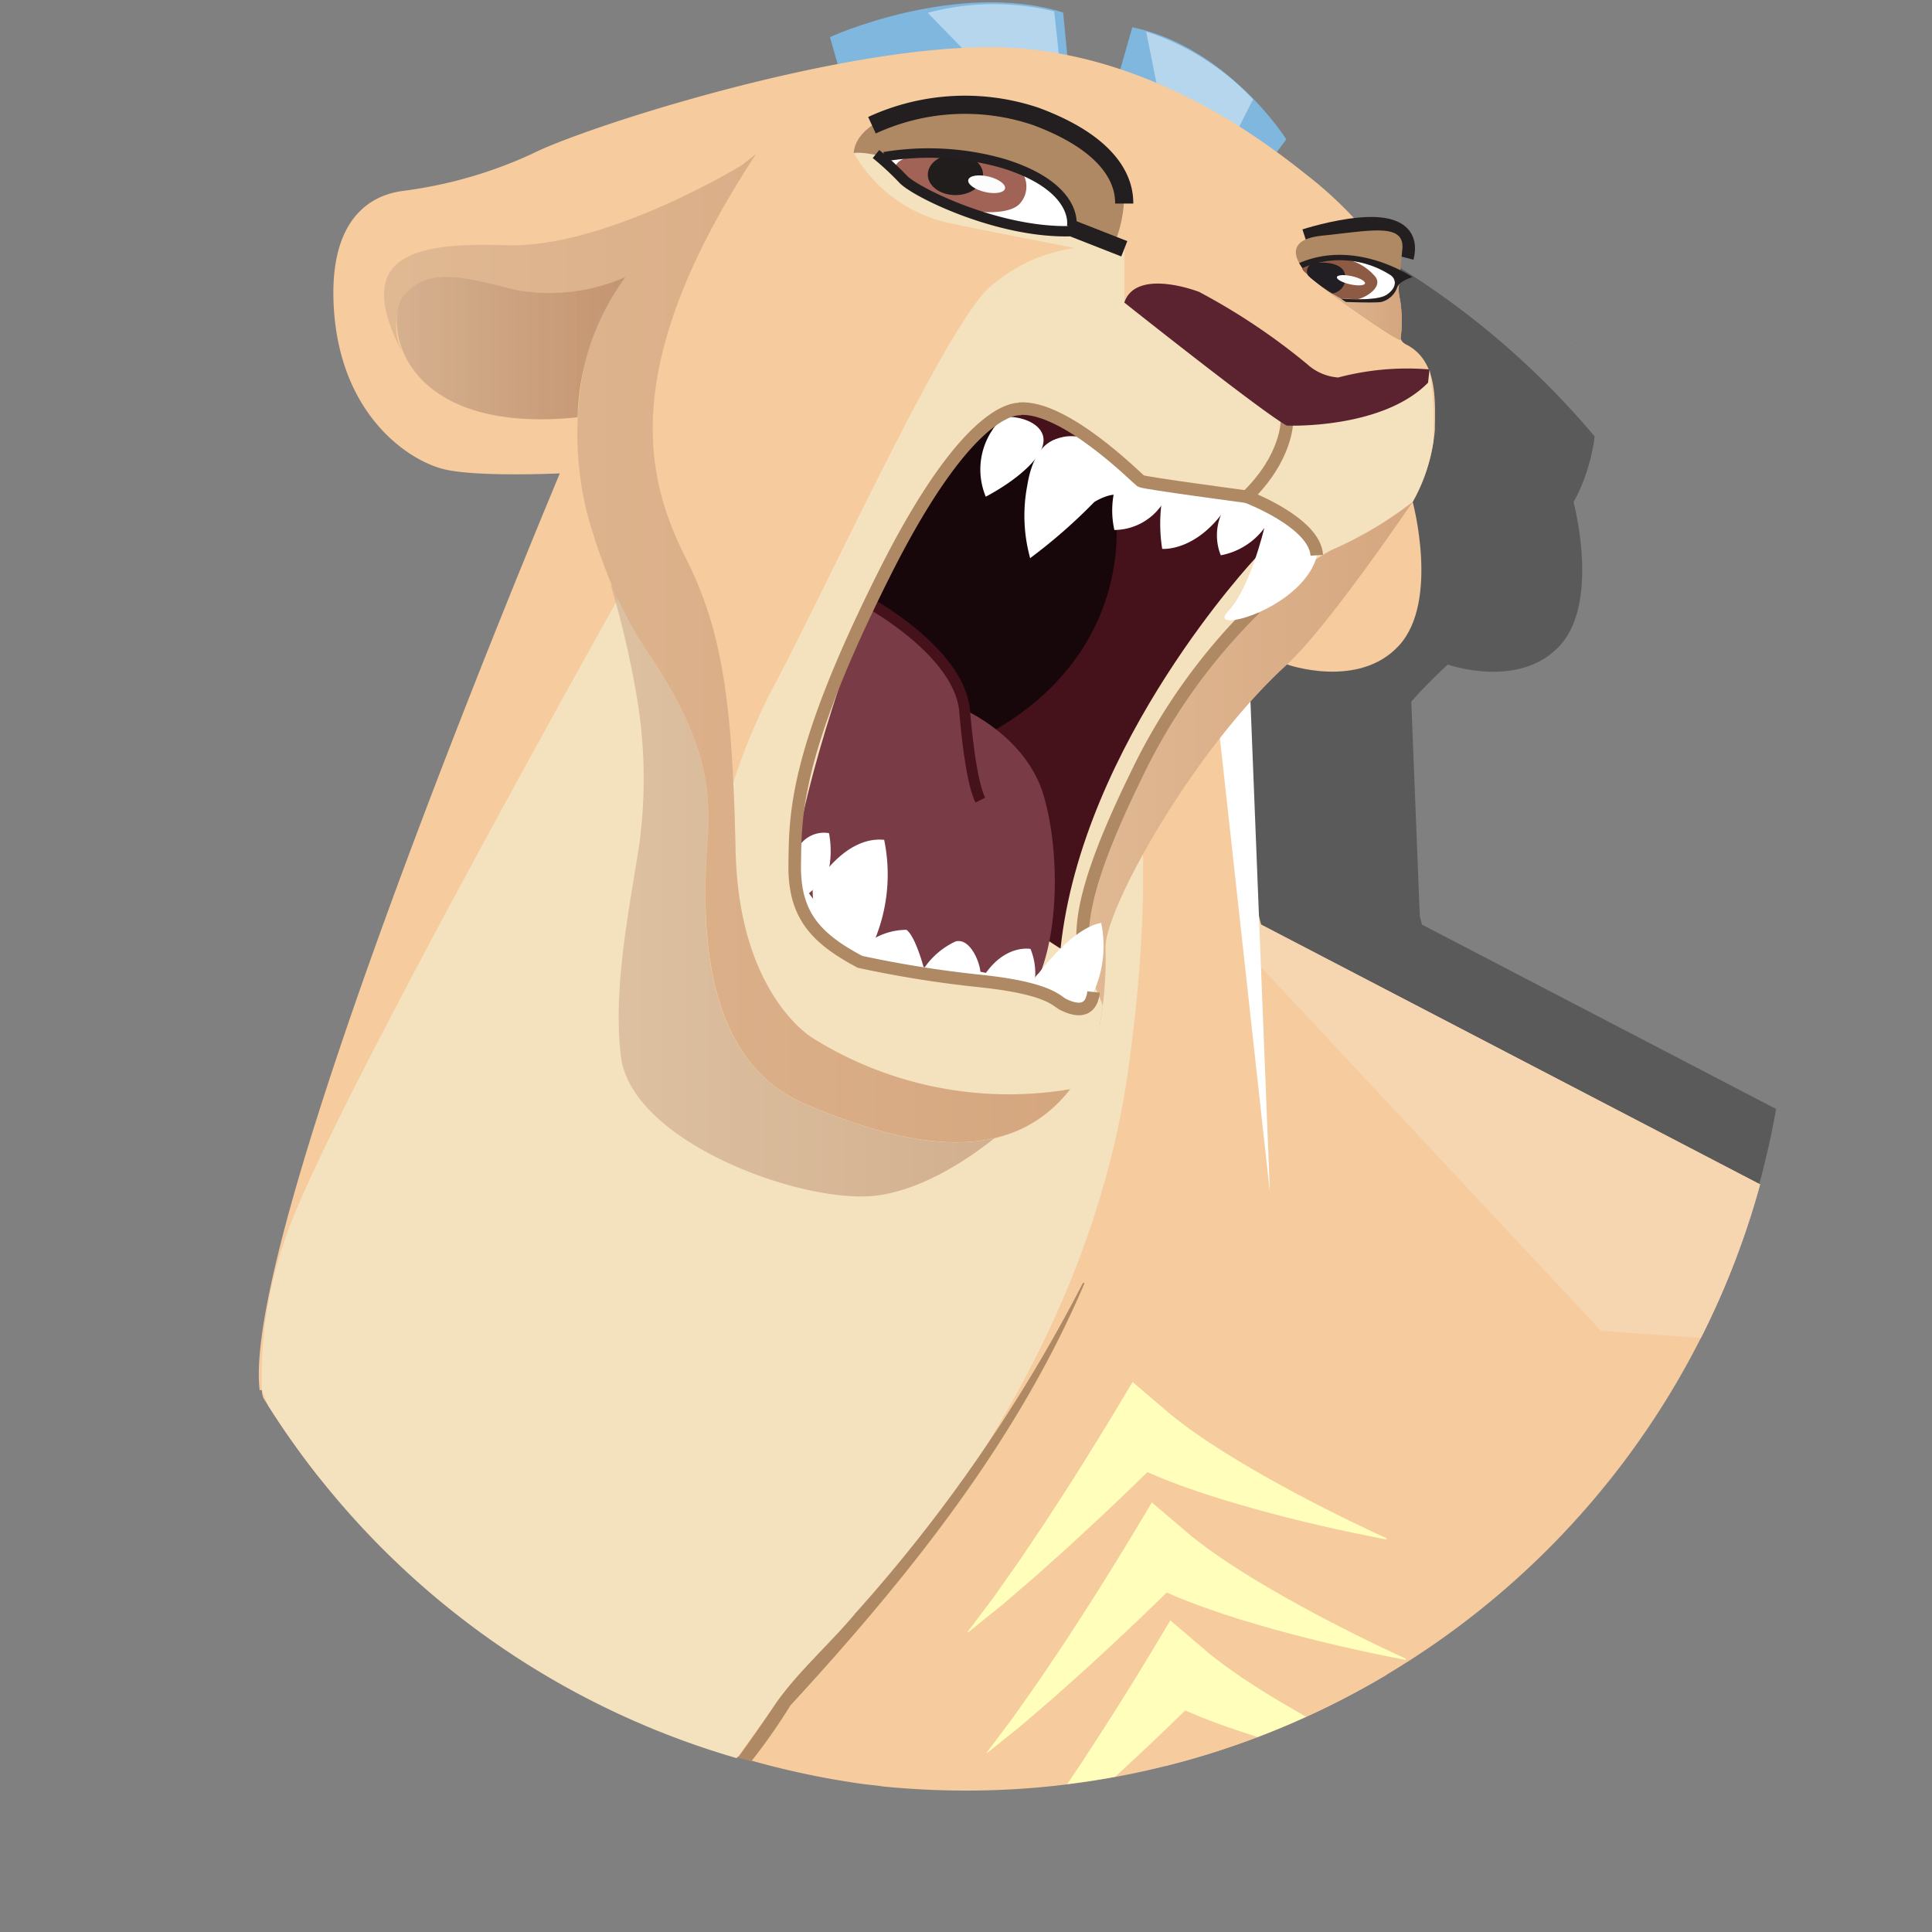 <svg id="claw" xmlns="http://www.w3.org/2000/svg" xmlns:xlink="http://www.w3.org/1999/xlink" width="120" height="120" viewBox="0 0 120 120">
  <rect x="0" y="0" width="120" height="120" fill="#808080" stroke="none"/>
  <defs>
    <linearGradient id="linear-gradient" y1="0.5" x2="1" y2="0.5" gradientUnits="objectBoundingBox">
      <stop offset="0" stop-color="#cba88b"/>
      <stop offset="1" stop-color="#b48362"/>
    </linearGradient>
    <linearGradient id="linear-gradient-6" x1="0" y1="0.5" x2="1" y2="0.5" xlink:href="#linear-gradient"/>
  </defs>
  <path id="Path_3365" data-name="Path 3365" d="M2083.756,402.668l-21.993-11.451c-.047-.179-.092-.354-.138-.531l-.527-13.323a32.255,32.255,0,0,1,2.267-2.3s4.442,1.57,6.958-1.175.85-8.922.85-8.922l0,0,.024-.042.031-.052.085-.154.011-.021c.016-.031.032-.063.051-.1s.051-.1.078-.159c.013-.026.025-.049.038-.078l0-.008c.026-.055.052-.111.079-.172s.059-.13.089-.2l.025-.062.016-.036c.023-.057.045-.108.069-.168.033-.085.067-.176.1-.269l.015-.04.026-.068h0l0-.015c.047-.133.092-.271.139-.418.027-.089.054-.18.081-.274.044-.153.085-.307.125-.472.026-.107.05-.219.074-.332.036-.167.07-.333.1-.511.006-.038.015-.072.021-.11l0-.06c.013-.083.023-.169.036-.252a51.093,51.093,0,0,0-68.355-8.982c0,.282-.005.562.011.87.347,6.691,4.536,9.556,6.777,10.14a34.822,34.822,0,0,0,7.268.28c-4.888,11.744-19.7,48.253-18.643,56.944l.137-.007a1.243,1.243,0,0,0,.1.505c.086.139.182.27.269.408l.013.032q.623.987,1.289,1.945c.123.175.254.344.378.518.415.58.839,1.151,1.277,1.712.06.077.114.159.174.235l.121.135a51.218,51.218,0,0,0,25.869,17.37l.066-.091.042.013-.033.046c.274.079.548.16.824.234l.028-.037a41.3,41.3,0,0,0,7.013,1.454c.4.048.666.068,1,.117A51.139,51.139,0,0,0,2083.756,402.668Z" transform="translate(-1973.44 -333.787)" opacity="0.3" style="mix-blend-mode: normal;isolation: isolate"/>
  <path id="Path_3366" data-name="Path 3366" d="M2070.868,354.94l.409.374A2.33,2.33,0,0,0,2070.868,354.94Z" transform="translate(-1973.44 -333.787)" fill="#af8864"/>
  <path id="Path_3367" data-name="Path 3367" d="M1999.218,431.528a51.9,51.9,0,0,0,27.92,13.081c.46.054.731.071,1.136.138q2.531.252,5.13.256a50.935,50.935,0,0,0,26.156-7.189c1.853-13.172-4.568-34.067-8.119-47.884l-1.08-22.753s-1.454-15.844-19.418-18.65c-15.691-2.452-19.231,4.531-21.193,11,0,0-21.445,50.21-20.182,60.606l.138-.007a1.241,1.241,0,0,0,.1.505,51.3,51.3,0,0,0,3.4,4.85C1994.594,427.049,1996.523,429.03,1999.218,431.528Z" transform="translate(-1973.44 -333.787)" fill="#f6cb9d"/>
  <path id="Path_3368" data-name="Path 3368" d="M1989.869,418.14l55.962,25.336a51.257,51.257,0,0,0,36.933-36.124L2049.3,389.93S1992.438,390.448,1989.869,418.14Z" transform="translate(-1973.44 -333.787)" fill="#f6cb9d"/>
  <path id="Path_3369" data-name="Path 3369" d="M2043.509,400.291c3.361-23.781-3.366-30.112-3.9-30.75s-23.255-6.619-23.255-6.619-23.078,40.652-25.287,48.069a25.751,25.751,0,0,0-1.362,9.139s.133.345.384.945A51.274,51.274,0,0,0,2019.2,442.99c1.179-1.645,2.378-3.262,3.345-4.449C2022.544,438.541,2040.33,422.79,2043.509,400.291Z" transform="translate(-1973.44 -333.787)" fill="#f4e1be"/>
  <path id="Path_3370" data-name="Path 3370" d="M2051.567,391.11l.194,2.747,21.115,22.589,6.208.451a50.794,50.794,0,0,0,3.68-9.545Z" transform="translate(-1973.44 -333.787)" fill="#f6d5b1"/>
  <path id="Path_3371" data-name="Path 3371" d="M2034.778,433.5c.42-.542.805-1.116,1.2-1.674s.794-1.116,1.172-1.69l1.148-1.706c.749-1.151,1.5-2.295,2.225-3.457s1.453-2.328,2.145-3.483l1.118-1.867,1.682,1.435.721.615c.246.2.515.4.774.6s.536.389.81.582.548.386.835.567c1.128.751,2.317,1.449,3.518,2.132,2.413,1.357,4.909,2.616,7.451,3.785l-.022.07c-2.754-.528-5.5-1.155-8.229-1.913-1.365-.385-2.731-.791-4.1-1.28-.341-.114-.681-.246-1.022-.378s-.684-.256-1.024-.41c-.158-.07-.317-.137-.475-.2-.592.578-1.184,1.152-1.784,1.722-1,.961-2.026,1.9-3.043,2.844l-1.551,1.389c-.51.467-1.042.915-1.567,1.367s-1.041.91-1.589,1.338l-1.612,1.3-.031-.031Z" transform="translate(-1973.44 -333.787)" fill="#fffeba"/>
  <path id="Path_3372" data-name="Path 3372" d="M2037.176,439.308c.394-.562.793-1.117,1.172-1.691l1.148-1.706c.749-1.15,1.5-2.3,2.225-3.457s1.453-2.328,2.145-3.482l1.118-1.868,1.683,1.435.72.615c.246.205.515.4.774.6s.536.39.81.583.548.385.835.567c1.128.75,2.317,1.448,3.518,2.131,2.413,1.357,4.909,2.616,7.451,3.785l-.022.07c-2.754-.528-5.495-1.155-8.228-1.913-1.366-.385-2.732-.79-4.095-1.28-.342-.114-.682-.246-1.023-.378s-.684-.256-1.024-.41c-.158-.07-.316-.136-.475-.205-.592.579-1.184,1.152-1.784,1.722-1,.961-2.026,1.9-3.043,2.844l-1.55,1.39c-.511.466-1.043.915-1.568,1.366s-1.041.909-1.588,1.339l-1.613,1.3-.031-.031,1.241-1.652C2036.392,440.439,2036.777,439.866,2037.176,439.308Z" transform="translate(-1973.44 -333.787)" fill="#fffeba"/>
  <path id="Path_3373" data-name="Path 3373" d="M2050.849,370.8l1.466,37.04-3.622-32.9" transform="translate(-1973.44 -333.787)" fill="#fff"/>
  <path id="Path_3374" data-name="Path 3374" d="M2025.643,338.38l-.65-2.278c-.118,0,7.925-3.59,14.481-1.539l.45,4.636Z" transform="translate(-1973.44 -333.787)" fill="#7fb7df"/>
  <path id="Path_3375" data-name="Path 3375" d="M2031.061,334.584l3.053,3.13,5.15-.026-.344-3.192A15.86,15.86,0,0,0,2031.061,334.584Z" transform="translate(-1973.44 -333.787)" fill="#fff" opacity="0.43"/>
  <path id="Path_3376" data-name="Path 3376" d="M2051.48,344.91l1.849-2.458c.087.051-3.663-5.775-9.56-6.97l-1.343,4.71Z" transform="translate(-1973.44 -333.787)" fill="#7fb7df"/>
  <path id="Path_3377" data-name="Path 3377" d="M2044.631,335.748l.855,4.288,4.332,2.786,1.451-2.865A15.852,15.852,0,0,0,2044.631,335.748Z" transform="translate(-1973.44 -333.787)" fill="#fff" opacity="0.43"/>
  <path id="Path_3378" data-name="Path 3378" d="M2012.909,376.593a30.37,30.37,0,0,1,.227,9.716c-.646,4.184-1.616,8.782-1.14,13.031.6,5.391,11.334,9.262,15.853,8.709s8.893-4.9,8.893-4.9,4.418-10.589,3.675-17.221c-.532-4.745-8.7-7.228-12.363-8.39-5.795-1.839-12.879-2.018-16.708-7.5A56.593,56.593,0,0,1,2012.909,376.593Z" transform="translate(-1973.44 -333.787)" opacity="0.57" fill="url(#linear-gradient)"/>
  <path id="Path_3379" data-name="Path 3379" d="M2053.377,375.058s4.442,1.57,6.957-1.175.851-8.922.851-8.922S2055.13,369.231,2053.377,375.058Z" transform="translate(-1973.44 -333.787)" fill="#f6cb9d"/>
  <path id="Path_3380" data-name="Path 3380" d="M2020.4,342.907" transform="translate(-1973.44 -333.787)" fill="none" stroke="#f6cb9d" stroke-width="0.588"/>
  <path id="Path_3381" data-name="Path 3381" d="M2009.331,363.142s-6.146.354-8.387-.229-6.431-3.449-6.777-10.14,3.69-7.045,4.488-7.154a27.387,27.387,0,0,0,7.829-2.275c3.036-1.56,18.274-6.518,28.128-6.627s17.541,5.988,20.1,8.02a24.527,24.527,0,0,1,4.079,4.054,7.123,7.123,0,0,1,.782,2.663q.393,1.627.831,3.244a.816.816,0,0,0,.127.3.938.938,0,0,0,.311.217c1.9,1.027,1.74,3.428,1.72,5.286a11.125,11.125,0,0,1-1.381,4.461s-5.271,7.781-7.808,10.1c-5.92,5.4-11.448,15.445-11.269,17.667a27.061,27.061,0,0,1-.555,5.826c-3.3,7.954-10.455,7.088-18.159,3.781s-5.995-15.087-5.963-17.472-.272-5.354-3.7-10.458a31.839,31.839,0,0,1-4.4-11.26" transform="translate(-1973.44 -333.787)" fill="#f6cb9d"/>
  <path id="Path_3382" data-name="Path 3382" d="M2061.929,363.328a27.294,27.294,0,0,0-13.406,8.557,52.938,52.938,0,0,0-4.25,6.069,20.1,20.1,0,0,0-4.106,15.8,7.487,7.487,0,0,0,.512,2.686,2.963,2.963,0,0,0,1.036,1.22,23.069,23.069,0,0,0,.393-4.936c-.179-2.222,5.349-12.265,11.269-17.667,2.537-2.316,7.808-10.1,7.808-10.1A8.9,8.9,0,0,0,2061.929,363.328Z" transform="translate(-1973.44 -333.787)" opacity="0.5" fill="url(#linear-gradient)" style="mix-blend-mode: multiply;isolation: isolate"/>
  <path id="Path_3383" data-name="Path 3383" d="M2012.285,350.993a11.712,11.712,0,0,1-6.761.812c-3.244-.812-5.408-1.439-6.9.227s-.4,8.818,10.686,7.671A15.39,15.39,0,0,1,2012.285,350.993Z" transform="translate(-1973.44 -333.787)" opacity="0.5" fill="url(#linear-gradient)" style="mix-blend-mode: multiply;isolation: isolate"/>
  <path id="Path_3384" data-name="Path 3384" d="M2012.285,350.993a11.712,11.712,0,0,1-6.761.812c-3.244-.812-5.408-1.439-6.9.227s-.4,8.818,10.686,7.671A15.39,15.39,0,0,1,2012.285,350.993Z" transform="translate(-1973.44 -333.787)" opacity="0.5" fill="url(#linear-gradient)" style="mix-blend-mode: multiply;isolation: isolate"/>
  <path id="Path_3385" data-name="Path 3385" d="M2053.705,351.4" transform="translate(-1973.44 -333.787)" fill="none" stroke="#f6cb9d" stroke-width="0.588"/>
  <path id="Path_3386" data-name="Path 3386" d="M2062.234,356.734l-8.857,2.969-10.1-7.123v-3.342a10.1,10.1,0,0,0-8.244,2.274c-2.735,2.176-10.212,18.714-13.74,25.285a38.53,38.53,0,0,0-4.009,13.914c.188,4.3,1.352,9.577,6.114,11.621,7.7,3.307,14.858,4.173,18.159-3.781,0,0,.207-1.02.375-2.307-1.034-2.913-2.988-3.952,2.107-14.347S2056.1,367.97,2056.1,367.97a23.78,23.78,0,0,0,5.082-3.009,10.874,10.874,0,0,0,1.287-3.764A23.209,23.209,0,0,0,2062.234,356.734Z" transform="translate(-1973.44 -333.787)" fill="#f4e1be"/>
  <path id="Path_3387" data-name="Path 3387" d="M2039.9,401.439a22.987,22.987,0,0,1-15.969-3.164s-4.61-2.648-4.806-11.671c-.034-1.556-.081-2.969-.144-4.28a39.332,39.332,0,0,0-1.7,8.387c.011.251.026.507.044.764l.008.108q.025.35.063.7c0,.036.007.073.011.109.057.54.134,1.086.235,1.631.006.035.014.07.02.1q.064.339.142.676c.016.069.033.139.05.208q.07.294.153.585c.02.072.04.145.061.217.063.214.132.425.2.635.015.045.028.09.044.134q.136.383.295.753c.02.045.042.089.062.134q.129.3.275.582c.038.075.079.149.119.224.087.16.177.319.272.474.046.078.093.154.142.23.1.161.213.317.325.472.044.06.086.122.131.181.16.209.329.413.508.608.026.029.056.055.083.084.154.164.316.324.485.477.066.059.135.116.2.173.14.12.284.235.434.347.079.058.158.115.24.171.157.109.322.212.49.312.077.046.152.093.231.137.25.138.508.268.781.385h0l.011.005c.22.094.44.187.659.277l.229.092c.146.06.293.119.439.176l.273.106c.13.05.26.1.39.148l.293.108c.123.045.245.088.367.131.1.036.2.072.3.106q.175.06.351.117c.1.034.206.069.309.1s.233.072.349.107q.312.1.623.182c.088.025.177.051.265.074.127.034.254.066.381.1.08.02.161.041.242.06.129.031.258.06.387.089l.225.049c.133.028.266.054.4.079l.2.036c.141.025.281.049.421.071l.132.02a15.134,15.134,0,0,0,2.066.169h.038c.16,0,.32,0,.478-.008l.068,0c.158-.006.314-.015.47-.028l.051,0a8.287,8.287,0,0,0,6.1-3.252Z" transform="translate(-1973.44 -333.787)" fill="#f6cb9d"/>
  <path id="Path_3388" data-name="Path 3388" d="M2039.312,392.708c1.353-12.825,12.106-24.254,12.106-24.254l1.335-1.668-2.772-1.6-6.31-1.444-3.767-1.582-3.519-1.288s-8.343,20.131-8.533,22.293S2039.312,392.708,2039.312,392.708Z" transform="translate(-1973.44 -333.787)" fill="#45121c"/>
  <path id="Path_3389" data-name="Path 3389" d="M2042.729,365.714s1.334,8.435-7.7,13.535-8.146-6.935-8.146-6.935,6.133-12.68,9.291-13.072A6.12,6.12,0,0,1,2042.729,365.714Z" transform="translate(-1973.44 -333.787)" fill="#17070a"/>
  <path id="Path_3390" data-name="Path 3390" d="M2027.423,371.234s5.534,3.013,5.927,6.642c0,0,3.832,1.667,4.907,5.3s.942,9.146-.61,11.928c0,0-7.1-1.033-7.606-1.16s-8.153-.81-7.179-7.162S2027.423,371.234,2027.423,371.234Z" transform="translate(-1973.44 -333.787)" fill="#793b46"/>
  <path id="Path_3391" data-name="Path 3391" d="M2038.257,362.162s-2.251-2.231-4.052-1.631c0,0,1.159-1.629,2.76-1.321a6.14,6.14,0,0,1,4.144,2C2042.559,362.764,2038.257,362.162,2038.257,362.162Z" transform="translate(-1973.44 -333.787)" fill="#45121c"/>
  <path id="Path_3392" data-name="Path 3392" d="M2039.154,361.051s-1.463.089-1.906,2.881a9.914,9.914,0,0,0,.177,4.522,33.663,33.663,0,0,0,3.99-3.493C2042.39,363.755,2041.681,361.672,2039.154,361.051Z" transform="translate(-1973.44 -333.787)" fill="#fff"/>
  <path id="Path_3393" data-name="Path 3393" d="M2040.689,392.236c-.081-1.925.634-4.807,3.346-10.339a36.715,36.715,0,0,1,7.341-10.294" transform="translate(-1973.44 -333.787)" fill="none" stroke="#af8864" stroke-width="0.78"/>
  <path id="Path_3394" data-name="Path 3394" d="M2051.965,366.592s-.887,3.768-2.261,5.186,4.384-.089,5.471-3.254C2055.733,366.9,2052.083,366.136,2051.965,366.592Z" transform="translate(-1973.44 -333.787)" fill="#fff"/>
  <path id="Path_3395" data-name="Path 3395" d="M2051.965,366.592a4.356,4.356,0,0,1-2.7,1.685,3.337,3.337,0,0,1,0-2.483C2049.793,364.42,2052.763,365.44,2051.965,366.592Z" transform="translate(-1973.44 -333.787)" fill="#fff"/>
  <path id="Path_3396" data-name="Path 3396" d="M2045.626,364.752a10,10,0,0,0,0,3.126s1.862.177,3.635-2.084a2.79,2.79,0,0,0-2.084-1.155C2045.67,364.464,2045.626,364.752,2045.626,364.752Z" transform="translate(-1973.44 -333.787)" fill="#fff"/>
  <path id="Path_3397" data-name="Path 3397" d="M2042.833,363.666a5.516,5.516,0,0,0-.177,3.039,3.621,3.621,0,0,0,2.918-1.519A2.754,2.754,0,0,0,2042.833,363.666Z" transform="translate(-1973.44 -333.787)" fill="#fff"/>
  <path id="Path_3398" data-name="Path 3398" d="M2041.415,364.961s1.064-.659,1.6-.378a14.919,14.919,0,0,0,2.563.6l3.687.608,2.7.8,2.737.674s-2.914-2.073-3.092-2.3-.323-.355-1.048-.448-5.778-.582-6.266-.848-3.147-2.392-3.369-2.614a2.605,2.605,0,0,0-2.155.121Z" transform="translate(-1973.44 -333.787)" fill="#fff"/>
  <path id="Path_3399" data-name="Path 3399" d="M2022.862,386.778a5.139,5.139,0,0,0,.207,2.538c.466.669,1.862-1.556,1.862-1.556a6.043,6.043,0,0,0,0-2.224A1.849,1.849,0,0,0,2022.862,386.778Z" transform="translate(-1973.44 -333.787)" fill="#fff"/>
  <path id="Path_3400" data-name="Path 3400" d="M2027.518,392.726a10.623,10.623,0,0,0,.839-6.776c-2.627-.259-4.439,3.113-4.439,3.113s-.1,1.9,1.128,2.68A7.481,7.481,0,0,0,2027.518,392.726Z" transform="translate(-1973.44 -333.787)" fill="#fff"/>
  <path id="Path_3401" data-name="Path 3401" d="M2037.966,394.226s2.1-2.819,3.869-3.116a6.982,6.982,0,0,1-.869,5.062,7.294,7.294,0,0,1-2.709-.549C2036.983,395.054,2037.966,394.226,2037.966,394.226Z" transform="translate(-1973.44 -333.787)" fill="#fff"/>
  <path id="Path_3402" data-name="Path 3402" d="M2037.647,395.1a3.983,3.983,0,0,0-.2-2.374s-1.552-.31-2.845,1.6a5.592,5.592,0,0,0,1.57.77A3.951,3.951,0,0,0,2037.647,395.1Z" transform="translate(-1973.44 -333.787)" fill="#fff"/>
  <path id="Path_3403" data-name="Path 3403" d="M2030.828,393.94a4.779,4.779,0,0,1,1.966-1.679c.982-.259,1.623,1.6,1.536,2.069S2030.828,393.94,2030.828,393.94Z" transform="translate(-1973.44 -333.787)" fill="#fff"/>
  <path id="Path_3404" data-name="Path 3404" d="M2030.828,393.94s-.517-1.99-1.086-2.4a4.1,4.1,0,0,0-2.737,1.068C2026.069,393.352,2030.828,393.94,2030.828,393.94Z" transform="translate(-1973.44 -333.787)" fill="#fff"/>
  <path id="Path_3405" data-name="Path 3405" d="M2022.8,387.476a5.367,5.367,0,0,0,2.75,5.147c3.259,2.069,5.793,1.415,7.6,1.845s4.82.839,5.487,1.307a5.089,5.089,0,0,0,2.323.4l-1.172-1.222a8.807,8.807,0,0,1-2.706-.155,35.125,35.125,0,0,0-3.881-.855l-3.672-.128S2023.724,391.02,2022.8,387.476Z" transform="translate(-1973.44 -333.787)" fill="#fff"/>
  <path id="Path_3406" data-name="Path 3406" d="M2035.761,359.7a4.4,4.4,0,0,0-1.093,4.936s2.536-1.283,3.378-2.79S2037.023,359.552,2035.761,359.7Z" transform="translate(-1973.44 -333.787)" fill="#fff"/>
  <path id="Path_3407" data-name="Path 3407" d="M2027.423,371.234s5.534,3.013,5.927,6.642c0,0,.317,4.309.98,5.609" transform="translate(-1973.44 -333.787)" fill="none" stroke="#45121c" stroke-width="0.673"/>
  <path id="Path_3408" data-name="Path 3408" d="M2053.372,359.99s0,2.242-2.493,4.649c0,0,4.228,1.593,4.349,3.638" transform="translate(-1973.44 -333.787)" fill="none" stroke="#af8864" stroke-width="0.78"/>
  <path id="Path_3409" data-name="Path 3409" d="M2050.879,364.639s-6.385-.847-6.583-.974-4.711-4.709-7.554-4.494" transform="translate(-1973.44 -333.787)" fill="none" stroke="#af8864" stroke-width="0.78"/>
  <path id="Path_3410" data-name="Path 3410" d="M2036.965,359.21s-3.009-.939-8.608,10.236-5.512,14.979-5.555,18.03,1.2,4.543,4.057,6.053a69.107,69.107,0,0,0,7.479,1.191c4.29.455,4.7,1.24,5.139,1.456s1.708.782,1.886-.773" transform="translate(-1973.44 -333.787)" fill="none" stroke="#af8864" stroke-width="0.78"/>
  <path id="Path_3411" data-name="Path 3411" d="M2043.273,352.58s8.779,6.978,10.1,7.642c0,0,5.91.248,8.767-2.667l.09-.821a16.718,16.718,0,0,0-5.672.5,3.2,3.2,0,0,1-1.927-.828,39.811,39.811,0,0,0-6.711-4.488C2046.661,351.451,2043.871,350.786,2043.273,352.58Z" transform="translate(-1973.44 -333.787)" fill="#5b222f"/>
  <path id="Path_3412" data-name="Path 3412" d="M2023.935,398.275s-4.61-2.648-4.806-11.671-.785-13.534-3.04-18.045-4.722-11.475,4.308-25.2c0,0-.345.259-.9.7,0,0-8.446,5.168-14.631,4.96s-9.532.843-6.351,6.841l0,0a3.781,3.781,0,0,1,.114-3.828c1.487-1.666,3.651-1.039,6.9-.227a11.518,11.518,0,0,0,6.609-.746,9.547,9.547,0,0,0-1.74,2.982,20.766,20.766,0,0,0-.542,11.431c.239.9.572,2.013,1.02,3.22.065.166.122.329.192.5.01.026.02.056.031.083a26.962,26.962,0,0,0,2.64,5.129c3.425,5.1,3.729,8.072,3.7,10.458s-1.742,14.165,5.963,17.472c6.6,2.833,12.795,3.869,16.51-.893A22.988,22.988,0,0,1,2023.935,398.275Z" transform="translate(-1973.44 -333.787)" opacity="0.5" fill="url(#linear-gradient)" style="mix-blend-mode: multiply;isolation: isolate"/>
  <path id="Path_3413" data-name="Path 3413" d="M2030.041,343.946s2.944-1.963,4.988-1.369,6.641,4.075,6.641,4.075l1.059,1.039-5.46-2.607S2030.821,343.737,2030.041,343.946Z" transform="translate(-1973.44 -333.787)" fill="#af8864"/>
  <path id="Path_3414" data-name="Path 3414" d="M2042.426,349.582s1.1-2.839.847-4.005-3.591-6.134-12.341-5.063c-4.552.557-4.463,2.778-4.463,2.778a9.016,9.016,0,0,0,6.176,4.4c4.522.945,8.925,1.713,9.22,1.891" transform="translate(-1973.44 -333.787)" fill="#f4e1be"/>
  <path id="Path_3415" data-name="Path 3415" d="M2042.426,348.906c.088-.014.174-.036.26-.057a8.268,8.268,0,0,0,.587-3.273c-.255-1.166-3.591-6.133-12.341-5.062-4.552.557-4.463,2.778-4.463,2.778C2029.008,342.9,2042.426,348.906,2042.426,348.906Z" transform="translate(-1973.44 -333.787)" fill="#af8864"/>
  <path id="Path_3416" data-name="Path 3416" d="M2028.174,343.562s4.961-.756,8.52.667,3.55,3.9,2.665,3.918-6.543-.94-8.563-2.395A15.414,15.414,0,0,1,2028.174,343.562Z" transform="translate(-1973.44 -333.787)" fill="#fff"/>
  <path id="Path_3417" data-name="Path 3417" d="M2033.87,346.9s2.36.35,2.99-.56a1.561,1.561,0,0,0,0-1.925c-.192-.193-4.6-1.838-7.158-.823S2032.892,346.633,2033.87,346.9Z" transform="translate(-1973.44 -333.787)" fill="#a06355"/>
  <ellipse id="Ellipse_392" data-name="Ellipse 392" cx="1.716" cy="1.271" rx="1.716" ry="1.271" transform="translate(57.628 9.576)" fill="#211d1c"/>
  <path id="Path_3418" data-name="Path 3418" d="M2035.863,345.5c-.062.265-.624.359-1.254.21s-1.09-.484-1.027-.749.624-.359,1.254-.21S2035.926,345.238,2035.863,345.5Z" transform="translate(-1973.44 -333.787)" fill="#fcfcfc"/>
  <path id="Path_3419" data-name="Path 3419" d="M2027.6,341.565a13.768,13.768,0,0,1,10.2-.54c5.29,1.975,5.467,4.583,5.467,5.406" transform="translate(-1973.44 -333.787)" fill="none" stroke="#231f20" stroke-width="1.128"/>
  <path id="Path_3420" data-name="Path 3420" d="M2028.357,343.52a16.877,16.877,0,0,1,7.378.416c3.722,1.143,4.4,2.964,4.27,3.925" transform="translate(-1973.44 -333.787)" fill="none" stroke="#231f20" stroke-width="0.588"/>
  <path id="Path_3421" data-name="Path 3421" d="M2027.849,343.354a17.649,17.649,0,0,1,1.679,1.556c.728.793,5.856,3.341,10.362,3.237" transform="translate(-1973.44 -333.787)" fill="none" stroke="#231f20" stroke-width="0.642"/>
  <line id="Line_7" data-name="Line 7" x2="3.51" y2="1.377" transform="translate(66.322 14.075)" fill="none" stroke="#231f20" stroke-width="1.023"/>
  <path id="Path_3422" data-name="Path 3422" d="M2054.533,348.641s6.966-2.262,6.082,1.117" transform="translate(-1973.44 -333.787)" fill="none" stroke="#231f20" stroke-width="1.273"/>
  <path id="Path_3423" data-name="Path 3423" d="M2054.193,348.829s-.654,1.141.764,2.321,5.719,3.365,6.332,4.164" transform="translate(-1973.44 -333.787)" fill="none"/>
  <path id="Path_3424" data-name="Path 3424" d="M2060.543,349.257s-.178,1.755-.148,1.852a2.616,2.616,0,0,0,0,1.251,8.327,8.327,0,0,1,.033,2.512c-.046.259-5.252-3.461-5.608-3.85s-2.193-2.3.762-2.6S2060.688,347.6,2060.543,349.257Z" transform="translate(-1973.44 -333.787)" fill="#af8864"/>
  <path id="Path_3425" data-name="Path 3425" d="M2055.276,351.4c1.345,1.038,5.109,3.691,5.148,3.471a8.327,8.327,0,0,0-.033-2.512,1.847,1.847,0,0,1-.042-.959Z" transform="translate(-1973.44 -333.787)" fill="#af8864"/>
  <path id="Path_3426" data-name="Path 3426" d="M2054.854,351.056c.529.505,5.525,4.07,5.57,3.816a8.327,8.327,0,0,0-.033-2.512,2.616,2.616,0,0,1,0-1.251.292.292,0,0,1,0-.053Z" transform="translate(-1973.44 -333.787)" fill="#f6cb9d"/>
  <path id="Path_3427" data-name="Path 3427" d="M2054.854,351.056c.529.505,5.525,4.07,5.57,3.816a8.327,8.327,0,0,0-.033-2.512,2.616,2.616,0,0,1,0-1.251.292.292,0,0,1,0-.053Z" transform="translate(-1973.44 -333.787)" opacity="0.5" fill="url(#linear-gradient-6)" style="mix-blend-mode: multiply;isolation: isolate"/>
  <path id="Path_3428" data-name="Path 3428" d="M2056.714,352.33s2.206.2,2.853-.232.613-.946.265-1.211a5.829,5.829,0,0,0-5.523-.481,3.983,3.983,0,0,0,1.067,1.089C2056.057,351.954,2056.714,352.33,2056.714,352.33Z" transform="translate(-1973.44 -333.787)" fill="#fff"/>
  <path id="Path_3429" data-name="Path 3429" d="M2057.35,349.965a3.327,3.327,0,0,1,1.515,1.007c.535.712-.809,1.412-1.179,1.4s-.972-.045-.972-.045a10.254,10.254,0,0,1-1.9-1.308c-.444-.506-.9-.581.147-.925A3.65,3.65,0,0,1,2057.35,349.965Z" transform="translate(-1973.44 -333.787)" fill="#8d5b43"/>
  <path id="Path_3430" data-name="Path 3430" d="M2055.049,350.13s1.322-.21,1.82.432a.961.961,0,0,1-.679,1.454,9.8,9.8,0,0,1-1.488-1.1A.514.514,0,0,1,2055.049,350.13Z" transform="translate(-1973.44 -333.787)" fill="#211f23"/>
  <path id="Path_3431" data-name="Path 3431" d="M2058.223,351.389c-.031.139-.447.164-.929.057s-.848-.309-.817-.448.448-.164.93-.057S2058.254,351.249,2058.223,351.389Z" transform="translate(-1973.44 -333.787)" fill="#fcfcfa"/>
  <path id="Path_3432" data-name="Path 3432" d="M2054.331,350.44a5.81,5.81,0,0,1,5.5.447c.348.265.381.78-.265,1.211s-2.853.232-2.853.232l.325.214s1.825.066,2.189,0a1.406,1.406,0,0,0,.985-.877c.117-.432.965-.664.965-.664s-3.512-2.412-7.045-.875Z" transform="translate(-1973.44 -333.787)" fill="#231f20"/>
  <path id="Path_3433" data-name="Path 3433" d="M2056.8,352.376" transform="translate(-1973.44 -333.787)" fill="#f6cb9d"/>
  <path id="Path_3434" data-name="Path 3434" d="M2054.47,440.361c-1.2-.683-2.39-1.381-3.518-2.131-.287-.182-.562-.375-.835-.568s-.554-.378-.81-.582-.528-.393-.774-.6l-.721-.615-1.682-1.435-1.118,1.867c-.692,1.155-1.415,2.329-2.145,3.484s-1.477,2.305-2.225,3.456l-.916,1.361q1.506-.185,2.985-.457c.856-.791,1.715-1.582,2.558-2.391.6-.57,1.193-1.143,1.785-1.722.158.068.317.135.475.2.34.154.683.277,1.024.41s.681.264,1.022.378c.659.237,1.319.452,1.979.657q1.536-.584,3.021-1.264C2054.541,440.4,2054.5,440.38,2054.47,440.361Z" transform="translate(-1973.44 -333.787)" fill="#fffeba"/>
  <path id="Path_3435" data-name="Path 3435" d="M2040.694,413.489a97.545,97.545,0,0,1-14.11,20.486c-1.591,1.919-3.536,3.583-4.98,5.645-.752,1.124-1.534,2.235-2.33,3.338.274.079.547.16.824.234a36.285,36.285,0,0,0,2.433-3.473c7.214-7.843,14.035-16.3,18.251-26.188C2040.81,413.475,2040.718,413.435,2040.694,413.489Z" transform="translate(-1973.44 -333.787)" fill="#af8864"/>
  <rect id="frame" width="120" height="120" fill="none"/>
</svg>
